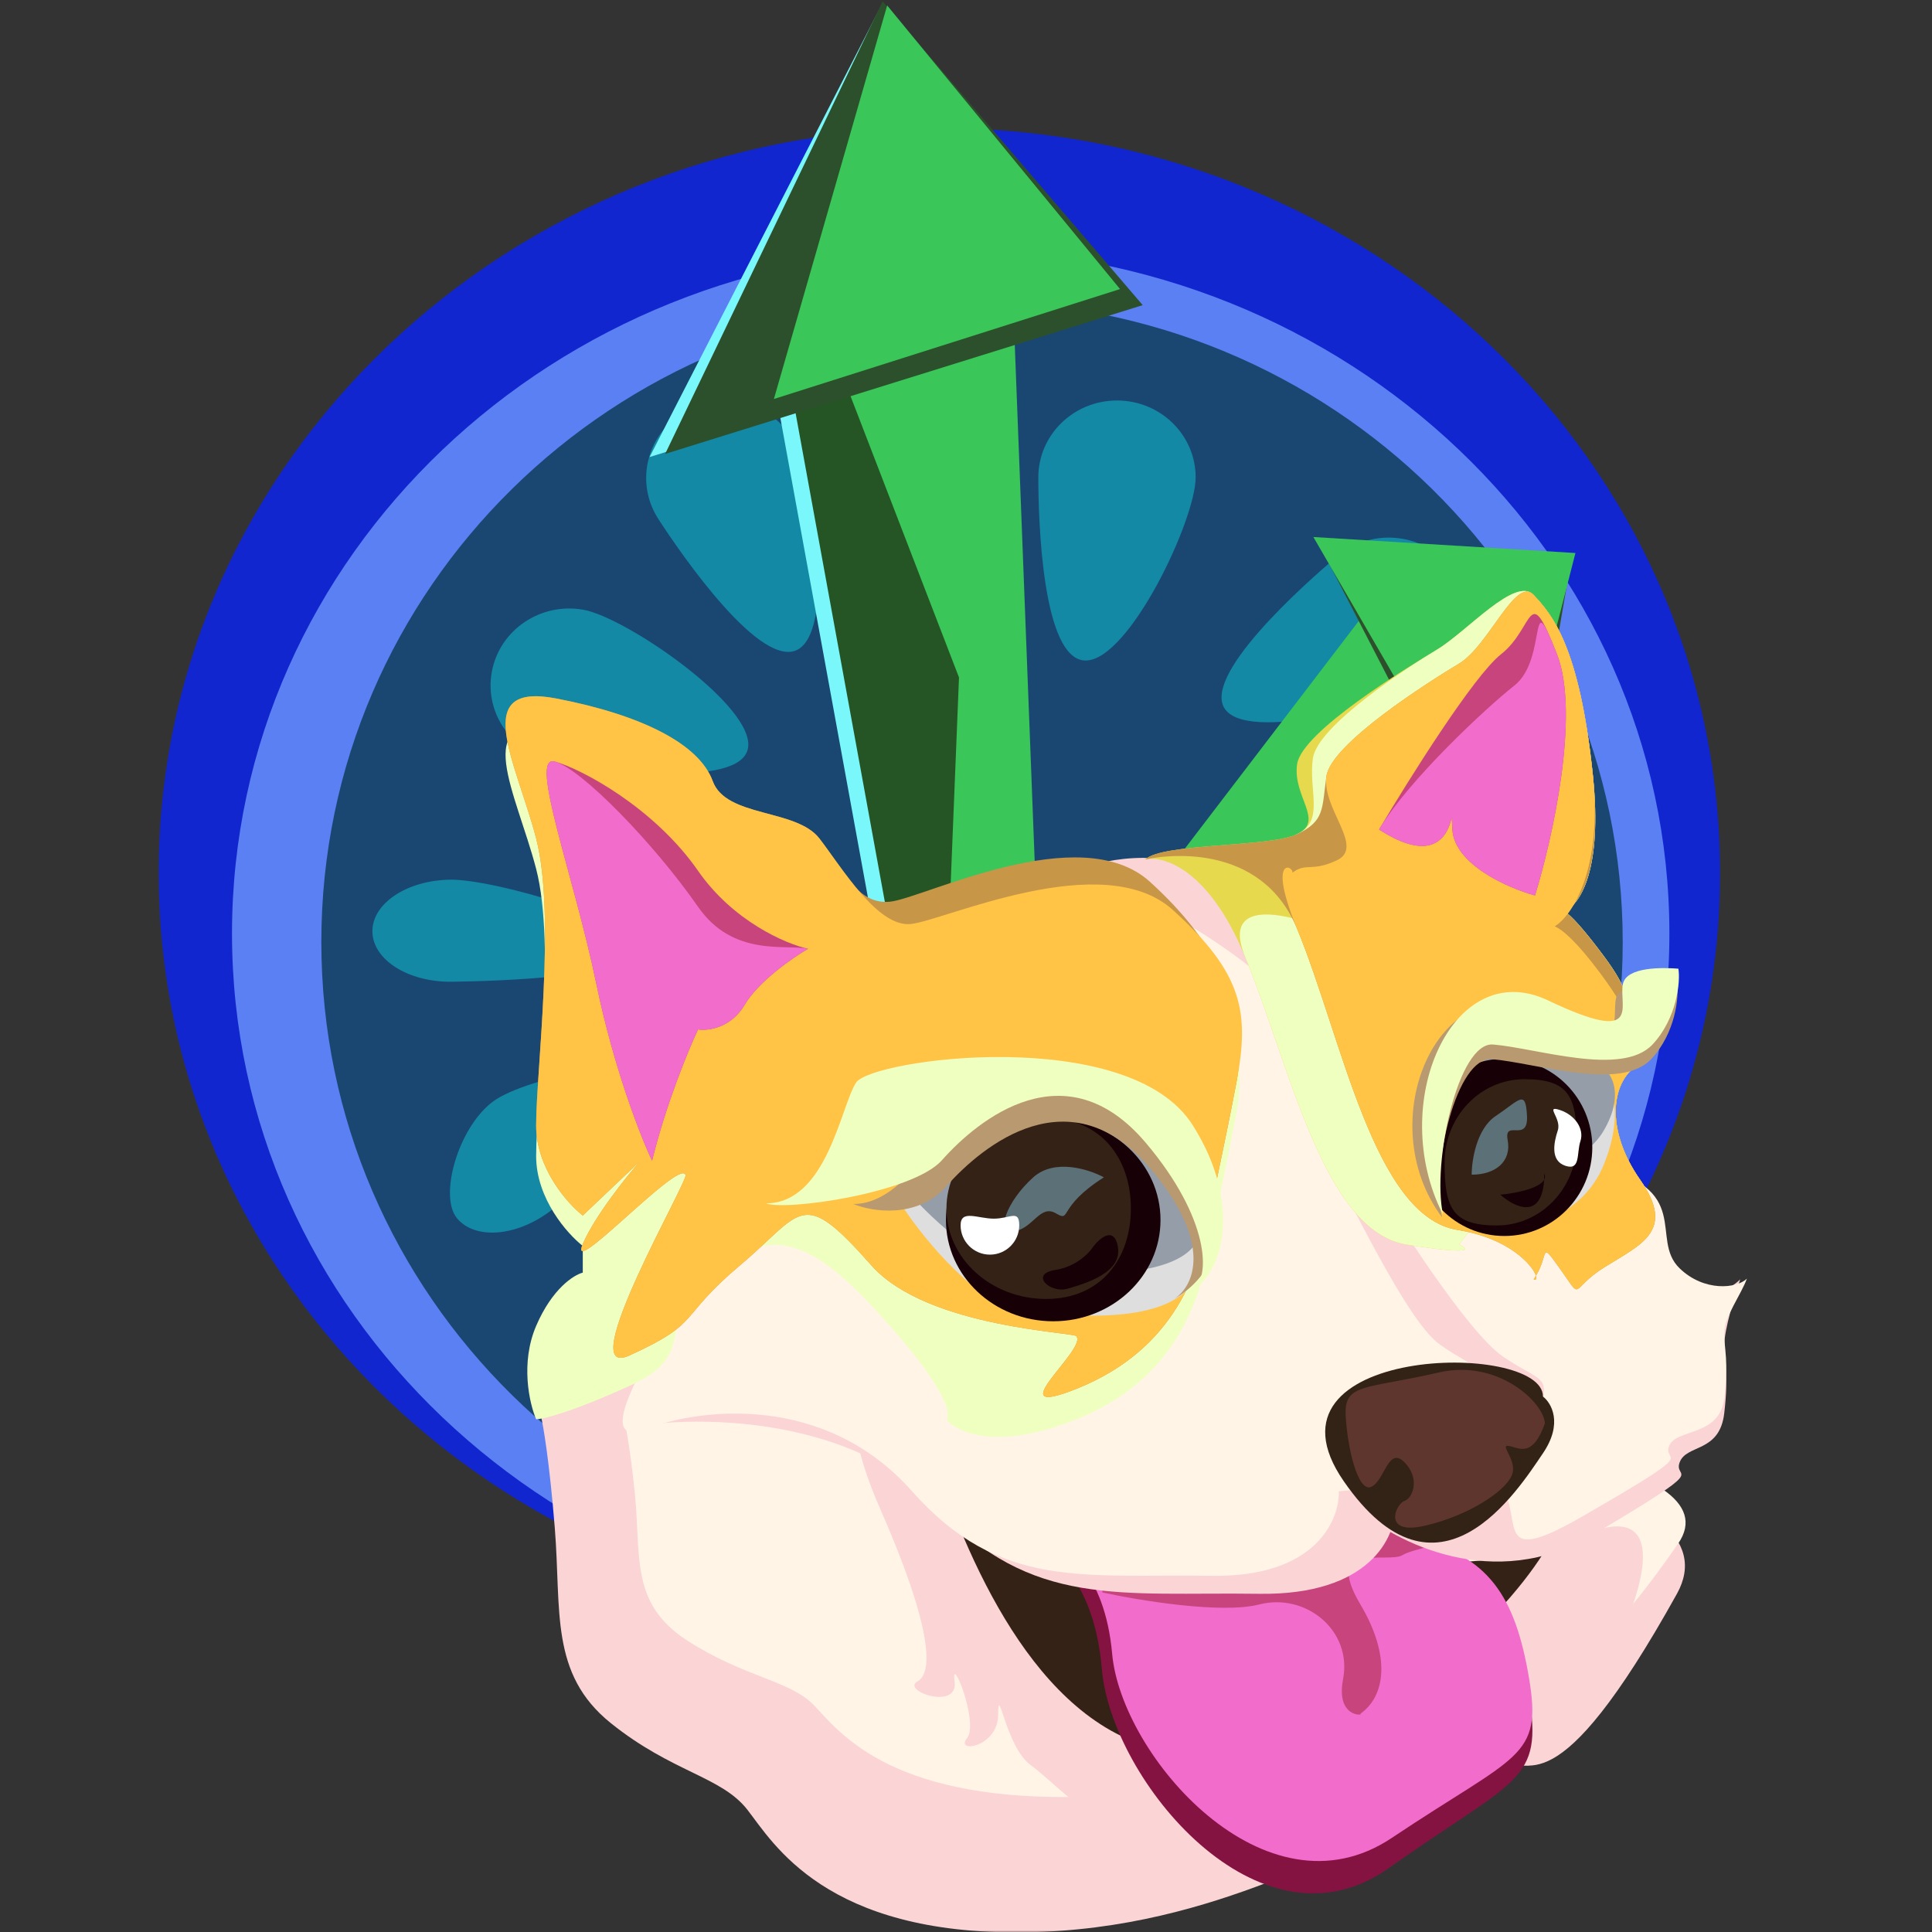 <svg width="600" height="600" viewBox="0 0 600 600" fill="none" xmlns="http://www.w3.org/2000/svg">
<rect x="0" y="0" width="600" height="600" fill="#333333" stroke="none"/>
<g clip-path="url(#clip0_1_22)">
<g clip-path="url(#clip1_1_22)">
<mask id="mask0_1_22" style="mask-type:luminance" maskUnits="userSpaceOnUse" x="0" y="0" width="600" height="600">
<path d="M600 0H0V600H600V0Z" fill="white"/>
</mask>
<g mask="url(#mask0_1_22)">
<path d="M291.726 502.415C425.628 502.415 534.177 398.852 534.177 271.1C534.177 143.348 425.628 39.784 291.726 39.784C157.824 39.784 49.275 143.348 49.275 271.1C49.275 398.852 157.824 502.415 291.726 502.415Z" fill="#1126CF"/>
<path d="M295.246 502.415C418.513 502.415 518.442 407.279 518.442 289.921C518.442 172.564 418.513 77.427 295.246 77.427C171.978 77.427 72.05 172.564 72.05 289.921C72.05 407.279 171.978 502.415 295.246 502.415Z" fill="#5B80F3"/>
<path d="M301.871 491.487C413.475 491.487 503.948 402.421 503.948 292.552C503.948 182.683 413.475 93.617 301.871 93.617C190.267 93.617 99.794 182.683 99.794 292.552C99.794 402.421 190.267 491.487 301.871 491.487Z" fill="#1A4771"/>
<path d="M322.459 148.258C322.459 161.447 323.666 205.126 337.159 205.126C350.652 205.126 371.322 161.447 371.322 148.258C371.322 135.069 360.383 124.378 346.89 124.378C333.397 124.378 322.459 135.069 322.459 148.258Z" fill="#1389A5"/>
<path d="M204.481 161.224C211.71 172.361 236.669 208.611 248.062 201.545C259.456 194.48 252.969 146.774 245.741 135.638C238.512 124.501 223.416 121.201 212.022 128.267C200.629 135.332 197.253 150.088 204.481 161.224Z" fill="#1389A5"/>
<path d="M172.418 236.352C185.694 238.71 229.876 245.36 232.289 232.383C234.702 219.407 194.432 191.719 181.156 189.361C167.881 187.002 155.162 195.61 152.75 208.586C150.337 221.562 159.143 233.993 172.418 236.352Z" fill="#1389A5"/>
<path d="M140.274 304.885C153.766 304.728 198.441 303.426 198.334 294.674C198.228 285.923 153.381 273.036 139.888 273.193C126.397 273.35 115.545 280.571 115.652 289.323C115.758 298.074 126.782 305.042 140.274 304.885Z" fill="#1389A5"/>
<path d="M171.069 375.963C181.69 367.829 216.371 340.272 210.848 333.384C205.325 326.494 163.509 334.115 152.887 342.25C142.267 350.384 136.316 371.329 141.838 378.218C147.361 385.107 160.448 384.098 171.069 375.963Z" fill="#1389A5"/>
<path d="M230.242 421.165C234.639 408.696 248.446 367.147 239.981 364.295C231.516 361.442 200.144 388.759 195.746 401.228C191.349 413.696 198.486 435.724 206.951 438.576C215.416 441.429 225.844 433.633 230.242 421.165Z" fill="#1389A5"/>
<path d="M415.341 172.742C405.115 181.346 372.035 210.736 380.837 220.731C389.64 230.727 436.992 217.543 447.218 208.939C457.444 200.335 458.599 185.256 449.796 175.261C440.993 165.266 425.567 164.138 415.341 172.742Z" fill="#1389A5"/>
<path d="M297.411 370.412L433.424 214.825L468.577 233.329L318.348 381.063L297.411 370.412Z" fill="#2C502C"/>
<path d="M289.823 365.826L429.929 182.435L455.868 228.753L307.796 373.854L289.823 365.826Z" fill="#3AC659"/>
<path d="M409.633 168.977L488.082 173.147L469.019 283.946L409.633 168.977Z" fill="#2C502C"/>
<path d="M407.877 166.777L489.266 171.741L465.212 265.698L407.877 166.777Z" fill="#3AC659"/>
<path d="M280.794 340.349L235.943 94.728L300.383 78.888L318.693 330.614L280.794 340.349Z" fill="#7AF7FB"/>
<path d="M201.733 141.939L272.947 3.14L350.052 95.729L201.733 141.939Z" fill="#7AF7FB"/>
<path d="M285.625 339.383L240.774 93.761L305.214 77.922L323.524 329.648L285.625 339.383Z" fill="#255525"/>
<path d="M323.731 329.634L292.639 338.896L297.826 210.386L252.546 92.943L314.087 79.653L323.731 329.634Z" fill="#3AC659"/>
<path d="M206.564 140.973L274.097 0.423L354.883 94.763L206.564 140.973Z" fill="#2C502C"/>
<path d="M240.338 123.913L275.519 1.691L347.841 89.773L240.338 123.913Z" fill="#3AC659"/>
<path d="M172.295 474.486C170.64 453.957 168.708 442.617 167.949 439.513C146.22 428.545 558.86 426.476 520.783 494.971C482.706 563.469 474.222 545.261 466.151 548.159C458.081 551.053 453.114 570.923 436.144 570.092C419.175 569.266 380.064 599.27 318.188 600.101C256.313 600.927 240.171 572.367 232.101 562.024C224.03 551.676 208.716 550.435 189.678 535.121C170.64 519.807 174.364 500.145 172.295 474.486Z" fill="#FBD4D5"/>
<path d="M197.179 464.039C195.64 448.671 193.845 440.181 193.139 437.857C172.938 429.646 556.565 428.097 521.164 479.376C485.763 530.657 477.876 517.024 470.373 519.193C462.87 521.362 458.253 536.232 442.476 535.614C426.701 534.995 390.339 557.459 332.814 558.077C275.289 558.696 260.283 537.319 252.78 529.57C245.277 521.826 231.04 520.894 213.34 509.43C195.64 497.966 199.103 483.251 197.179 464.039Z" fill="#FFF4E6"/>
<path d="M273.256 468.367C260.83 440.098 265.52 428.109 269.418 425.648C321.376 454.742 437.023 506.444 483.947 480.497C542.609 448.062 486.507 548.266 474.264 548.266C464.469 548.266 427.667 542.642 410.489 539.831C405.13 550.024 390.535 571.734 375.039 577.01C355.669 583.604 328.076 553.807 320.218 548.266C312.361 542.729 309.986 522.159 309.986 532.444C309.986 542.729 296.463 544.575 300.301 539.831C304.138 535.082 295.184 512.932 296.463 522.159C297.742 531.391 279.651 525.063 284.951 522.159C290.25 519.261 288.788 503.7 273.256 468.367Z" fill="#FBD4D5"/>
<path d="M313.636 474.486C350.885 493.029 439.525 487.594 479.188 482.557C466.082 503.251 426.294 544.638 371.993 544.638C329.314 544.638 305.359 496.145 292.471 460.049C278.812 446.51 282.1 434.905 284.25 434.546C286.272 441.309 288.961 450.219 292.471 460.049C297.222 464.758 304.023 469.701 313.636 474.486Z" fill="#342216"/>
<path d="M342.193 518.358C339.875 490.874 326.603 481.109 320.258 479.66C367.647 432.891 413.588 474.487 437.8 479.66C462.012 484.836 470.497 499.319 474.842 526.43C479.188 553.536 471.324 551.884 431.178 580.232C391.031 608.585 345.09 552.71 342.193 518.358Z" fill="#841341"/>
<path d="M345.389 513.599C343.127 488.198 330.175 479.173 323.983 477.834C370.228 434.612 415.06 473.053 438.688 477.834C462.316 482.615 470.596 496.005 474.836 521.058C479.077 546.111 471.403 544.58 432.226 570.783C393.048 596.981 348.216 545.343 345.389 513.599Z" fill="#F26CCB"/>
<path d="M391.031 498.285C379.443 501.266 353.782 497.044 342.401 494.56C336.772 467.74 413.588 471.106 452.7 476.142C451.044 479.453 439 480.819 435.524 482.971C431.178 485.662 410.691 478.418 422.486 498.285C431.923 514.179 430.35 526.638 422.486 532.222C423.659 532.773 414.788 533.546 417.106 521.464C420.003 506.358 405.517 494.56 391.031 498.285Z" fill="#C8447D"/>
<path d="M494.502 476.763C464.04 494.807 433.247 478.901 421.658 468.692C341.697 378.135 388.341 297.827 421.658 268.994C435.248 298.38 468.841 358.599 494.502 364.394C526.58 371.637 512.092 387.778 521.609 397.297C529.227 404.913 537.338 400.47 540.444 397.297C538.787 402.126 535.478 412.984 535.478 417.784C535.478 423.785 536.923 426.476 535.478 438.892C534.029 451.309 523.681 448.412 521.609 454.206C519.541 460 532.58 454.206 494.502 476.763Z" fill="#FBD4D5"/>
<path d="M491.188 471.074C460.703 488.609 475.472 468.885 463.874 458.966C383.846 370.978 388.215 297.216 421.56 269.201C435.161 297.753 468.782 356.264 494.464 361.894C526.565 368.931 512.068 384.614 521.594 393.863C529.217 401.263 539.406 400.173 542.512 397.09C540.855 401.782 535.473 409.104 535.473 413.769C535.473 419.6 536.923 422.214 535.473 434.278C534.024 446.342 520.391 443.527 518.324 449.157C516.251 454.787 529.3 449.157 491.188 471.074Z" fill="#FFF4E6"/>
<path d="M466.772 421.302C455.68 413.687 433.041 378.258 423.107 361.497C430.143 345.01 432.13 304.587 383.788 274.788C323.362 237.539 253.209 333.766 214.511 384.881C175.813 435.995 169.398 451.929 186.781 445.515C204.164 439.099 261.9 436.616 291.079 468.071C320.258 499.527 347.987 494.353 391.031 494.971C425.466 495.469 433.523 477.245 433.247 468.071C445.664 467.312 471.656 461.739 476.291 445.515C482.086 425.234 480.637 430.822 466.772 421.302Z" fill="#FBD4D5"/>
<path d="M447.048 417.471C436.706 410.038 419.124 372.063 409.863 355.703C416.423 339.611 419.226 319.423 374.155 290.338C317.815 253.982 266.969 327.344 230.888 377.233C194.808 427.122 184.645 449.984 200.853 443.722C217.06 437.461 256.033 432.418 283.239 463.119C310.443 493.821 336.298 488.768 376.43 489.377C408.536 489.86 416.048 472.074 415.791 463.119C427.368 462.378 451.601 456.938 455.923 441.103C461.326 421.309 459.975 426.762 447.048 417.471Z" fill="#FFF4E6"/>
<path d="M386.686 297.138C375.428 269.822 361.301 265.614 355.645 266.925C361.025 261.751 394.135 263.2 402.827 259.061C411.518 254.922 401.378 247.472 402.827 237.332C404.275 227.192 436.972 207.326 446.285 201.738C455.597 196.151 470.703 178.768 476.291 184.769C481.878 190.77 490.57 200.497 494.71 241.057C497.643 269.807 490.937 280.535 485.961 283.087C487.884 284.346 491.58 288.184 498.227 297.138C513.126 317.211 498.227 313.279 509.401 314.314C520.575 315.349 518.507 325.282 509.401 330.248C500.295 335.215 498.227 350.529 509.401 366.463C520.575 382.398 509.401 386.536 498.227 393.572C487.053 400.608 484.155 386.536 476.291 375.569C470 366.794 458.218 379.225 453.114 386.536C456.425 387.916 457.832 389.847 436.972 386.536C410.898 382.398 400.758 331.283 386.686 297.138Z" fill="#E6D94D"/>
<path d="M386.686 297.138C376.201 271.698 419.507 290.38 420.937 294.125C423.916 287.848 394.414 263.067 402.827 259.061C411.518 254.922 406.281 245.647 407.73 235.507C409.178 225.367 436.972 207.326 446.285 201.738C455.597 196.151 470.703 178.768 476.291 184.769C481.878 190.77 490.57 200.497 494.71 241.057C497.643 269.807 490.937 280.535 485.961 283.087C487.884 284.346 491.58 288.184 498.227 297.138C513.126 317.211 498.227 313.279 509.401 314.314C520.575 315.349 518.507 325.282 509.401 330.248C500.295 335.215 498.227 350.529 509.401 366.463C520.575 382.398 509.401 386.536 498.227 393.572C487.053 400.608 484.155 386.536 476.291 375.569C470 366.794 458.218 379.225 453.114 386.536C456.425 387.916 457.831 389.847 436.972 386.536C410.898 382.398 400.758 331.283 386.686 297.138Z" fill="#EFFFC0"/>
<path d="M402.827 288.446C391.569 261.13 361.301 265.614 355.645 266.925C361.025 261.751 394.135 263.2 402.827 259.061C411.518 254.922 410.484 251.197 411.932 241.057C413.381 230.917 443.801 211.671 453.114 206.084C462.426 200.497 470.703 178.768 476.291 184.769C481.878 190.77 490.57 200.497 494.71 241.057C497.643 269.807 490.937 280.535 485.961 283.087C487.884 284.346 491.58 288.184 498.227 297.138C513.126 317.211 498.227 313.279 509.401 314.314C520.575 315.349 518.507 325.282 509.401 330.248C500.295 335.215 498.227 350.529 509.401 366.463C520.575 382.398 509.401 386.536 498.227 393.572C487.053 400.608 492.019 404.54 484.155 393.572C478.189 385.252 481.057 389.486 477.016 396.182C477.324 397.142 477.059 397.617 476.291 397.297C476.555 396.919 476.796 396.547 477.016 396.182C475.997 393.005 468.716 384.526 452.7 381.984C426.625 377.845 416.899 322.591 402.827 288.446Z" fill="#C79647"/>
<path d="M402.827 288.446C393.524 265.873 401.529 268.633 401.397 271.012C405.658 267.763 407.332 270.905 415.217 267.15C423.909 263.011 410.484 251.197 411.932 241.057C413.381 230.917 443.801 211.671 453.114 206.084C462.426 200.497 470.703 178.768 476.291 184.769C481.878 190.77 490.57 200.497 494.71 241.057C497.643 269.832 488.382 284.297 482.829 287.684C485.155 288.629 489.71 292.458 497.101 302.415C503.174 310.596 504.483 313.913 504.662 315.042C505.005 314.582 506.14 314.012 509.401 314.314C520.575 315.349 518.507 325.282 509.401 330.248C500.295 335.215 498.227 350.529 509.401 366.463C520.575 382.398 509.401 386.536 498.227 393.572C487.053 400.608 492.019 404.54 484.155 393.572C478.189 385.252 481.057 389.486 477.016 396.182C477.324 397.142 477.06 397.617 476.291 397.297C476.555 396.919 476.796 396.547 477.016 396.182C475.997 393.005 468.716 384.526 452.7 381.984C426.625 377.845 416.899 322.591 402.827 288.446Z" fill="#FFC446"/>
<path d="M166.5 411.783C161.534 423.372 164.431 435.926 166.5 440.755C168.57 440.755 177.261 438.686 195.472 430.408C218.236 420.061 201.68 411.783 221.34 395.228C240.999 378.672 254.45 386.95 276.386 411.783C293.935 431.649 295.425 439.375 293.976 440.755C297.08 444.894 309.497 450.688 334.329 440.755C365.371 428.338 372.614 403.505 375.718 386.95C378.822 370.395 379.857 367.291 383.995 345.562C388.134 323.833 378.822 302.932 357.093 283.273C335.364 263.614 286.733 288.446 276.386 289.481C266.039 290.516 261.693 279.134 254.45 269.822C247.207 260.509 225.479 263.406 221.34 252.025C217.201 240.643 199.611 231.538 172.709 226.364C145.806 221.19 160.292 246.023 166.5 269.822C172.709 293.62 166.5 342.458 166.5 359.013C166.5 372.257 176.157 383.157 180.986 386.95V395.228C178.227 395.918 171.467 400.194 166.5 411.783Z" fill="#EFFFC0"/>
<path d="M212.855 364.808C210.786 359.979 176.02 397.918 180.986 386.329C184.735 377.582 194.852 365.06 198.608 360.783L180.986 377.5C176.157 373.706 166.5 362.808 166.5 349.563C166.5 333.008 172.709 284.17 166.5 260.372C160.292 236.573 145.806 211.741 172.709 216.914C199.611 222.088 217.201 231.193 221.34 242.575C225.479 253.956 247.207 251.059 254.45 260.372C261.693 269.684 266.039 281.066 276.386 280.031C286.733 278.997 335.364 254.164 357.093 273.823C378.822 293.483 388.134 314.384 383.996 336.112C379.856 357.841 378.822 360.945 375.718 377.5C372.614 394.056 365.371 418.888 334.329 431.305C309.497 441.238 337.434 419.233 334.329 415.094C335.778 413.714 288.141 412.818 270.592 392.952C248.656 368.118 249.484 376.396 229.825 392.952C210.165 409.507 218.236 410.611 195.472 420.958C177.261 429.236 214.925 364.808 212.855 364.808Z" fill="#C79647"/>
<path d="M212.855 364.808C210.786 359.979 176.02 397.918 180.986 386.329C184.735 377.582 194.852 365.06 198.608 360.783L180.986 377.5C176.157 373.706 166.5 362.808 166.5 349.563C166.5 333.008 172.709 284.17 166.5 260.372C160.292 236.573 145.806 211.741 172.709 216.914C199.611 222.088 217.201 231.193 221.34 242.575C225.479 253.956 247.207 251.059 254.45 260.372C261.693 269.684 272.503 287.991 282.85 286.956C293.197 285.922 342.522 262.949 364.251 282.609C385.98 302.268 388.134 314.384 383.996 336.112C379.856 357.841 378.822 360.945 375.718 377.5C372.614 394.056 365.37 418.888 334.329 431.305C309.497 441.238 337.434 419.233 334.329 415.094C335.778 413.714 288.141 412.818 270.592 392.952C248.656 368.118 249.484 376.396 229.825 392.952C210.165 409.507 218.236 410.611 195.472 420.958C177.261 429.236 214.925 364.808 212.855 364.808Z" fill="#FFC446"/>
<path d="M479.188 451.309C485.478 442.038 481.81 435.719 479.188 433.719C479.188 416.129 388.134 417.784 417.313 460C446.492 502.217 471.325 462.897 479.188 451.309Z" fill="#332216"/>
<path d="M446.876 426.219C465.133 422.006 479.425 435.509 479.791 442.018C476.28 451.893 472.55 450.138 469.478 449.26C464.431 447.818 471.672 453.209 469.478 458.256C467.283 463.304 455.873 470.764 442.487 473.836C429.102 476.909 433.49 467.034 436.124 466.156C438.757 465.278 441.171 459.134 436.124 454.087C431.077 449.04 429.98 460.012 425.811 461.767C421.641 463.523 418.35 449.26 417.911 439.385C417.472 429.51 424.055 431.486 446.876 426.219Z" fill="#5E362E"/>
<path d="M466.151 203.186C457.708 209.809 437.386 242.229 428.281 257.612C453.942 274.168 450.216 243.954 451.044 257.612C451.706 268.539 468.427 275.823 476.705 278.099C482.016 260.923 490.816 221.894 483.536 203.186C474.429 179.802 476.705 194.909 466.151 203.186Z" fill="#C8447D"/>
<path d="M470.29 212.913C461.846 219.535 437.386 242.229 428.281 257.612C453.942 274.168 450.216 243.954 451.044 257.612C451.706 268.539 468.427 275.823 476.705 278.099C482.016 260.923 490.816 221.894 483.536 203.186C474.429 179.802 480.843 204.635 470.29 212.913Z" fill="#F26CCB"/>
<path d="M185.125 305.208C190.588 331.697 198.99 353.081 202.508 360.462C206.813 342.913 213.821 325.972 216.787 319.694C219.822 320.177 226.969 319.322 231.273 312.038C235.577 304.753 246.173 297.414 250.932 294.655C244.103 293.137 227.714 286.17 216.787 270.442C203.129 250.783 180.572 238.78 172.295 236.504C164.017 234.228 178.296 272.098 185.125 305.208Z" fill="#C8447D"/>
<path d="M185.125 305.208C190.588 331.697 198.99 353.081 202.508 360.462C206.813 342.913 213.821 325.972 216.787 319.694C219.822 320.177 226.969 319.322 231.273 312.038C235.577 304.753 246.173 297.414 250.932 294.655C244.103 293.137 227.714 297.344 216.787 281.617C203.129 261.958 180.572 238.78 172.295 236.504C164.017 234.228 178.296 272.098 185.125 305.208Z" fill="#F26CCB"/>
<path d="M317.774 407.23C304.199 405.74 287.423 385.364 280.732 375.361C288.803 366.394 309.869 346.762 329.57 339.974C354.196 331.49 375.718 372.05 372.821 392.124C369.924 412.197 334.744 409.093 317.774 407.23Z" fill="#DEDEDE"/>
<path d="M317.711 394.32C304.083 393.109 287.242 376.551 280.525 368.423C288.627 361.136 309.775 345.184 329.553 339.668C354.274 332.773 375.879 365.733 372.971 382.044C370.063 398.356 334.746 395.833 317.711 394.32Z" fill="#959DA8"/>
<path d="M497.85 362.204C492.053 375.945 478.051 380.622 471.773 381.243C463.91 368.965 450.583 341.841 460.185 331.577C472.187 318.747 487.502 329.922 493.918 331.577C500.333 333.233 505.092 345.028 497.85 362.204Z" fill="#DEDEDE"/>
<path d="M497.894 351.381C492.092 361.071 478.075 364.369 471.79 364.808C463.917 356.148 450.575 337.021 460.188 329.783C472.205 320.734 487.536 328.615 493.957 329.783C500.382 330.95 505.145 339.268 497.894 351.381Z" fill="#959DA8"/>
<path d="M327.087 410.334C345.487 410.334 360.404 396.251 360.404 378.879C360.404 361.507 345.487 347.424 327.087 347.424C308.686 347.424 293.769 361.507 293.769 378.879C293.769 396.251 308.686 410.334 327.087 410.334Z" fill="#170006"/>
<path d="M351.203 375.311C351.203 390.823 341.959 403.398 324.872 403.398C307.784 403.398 293.931 390.823 293.931 375.311C293.931 359.798 307.784 347.223 324.872 347.223C341.959 347.223 351.203 359.798 351.203 375.311Z" fill="#342216"/>
<path d="M327.708 394.4C334.164 393.407 338.262 389.158 339.503 387.157C341.573 384.467 346.001 380.701 347.16 387.157C348.599 395.171 337.387 398.492 331.759 400.159L331.64 400.194C326.052 401.85 319.637 395.642 327.708 394.4Z" fill="#170006"/>
<path d="M467.186 383.846C482.272 383.846 494.502 371.523 494.502 356.323C494.502 341.122 482.272 328.8 467.186 328.8C452.1 328.8 439.87 341.122 439.87 356.323C439.87 371.523 452.1 383.846 467.186 383.846Z" fill="#170006"/>
<path d="M489.667 354.684C489.667 368.984 478.564 380.577 464.87 380.577C451.175 380.577 448.632 375.348 448.632 361.048C448.632 346.747 459.733 335.155 473.428 335.155C487.121 335.155 489.667 340.384 489.667 354.684Z" fill="#342216"/>
<path d="M320.879 365.635C327.501 359.675 338.262 363.152 342.814 365.635C328.122 374.948 332.881 379.707 327.914 376.81C322.948 373.913 320.879 381.569 314.877 382.398C308.876 383.225 312.601 373.085 320.879 365.635Z" fill="#5C7077"/>
<path d="M479.602 364.394C479.922 365.12 479.872 365.781 479.544 366.379C478.761 379.051 470.284 374.895 465.944 371.016C470.323 370.618 478.003 369.188 479.544 366.379C479.582 365.758 479.602 365.097 479.602 364.394Z" fill="#170006"/>
<path d="M464.495 346.596C458.535 350.57 457.045 360.393 457.045 364.808C464.495 364.808 469.462 360.668 468.22 354.046C466.979 347.424 474.635 355.081 474.222 346.596C473.808 338.112 471.945 341.63 464.495 346.596Z" fill="#5C7077"/>
<path d="M463.3 328.936C452.414 328.039 444.332 361.904 447.837 378.052C425.571 348.224 447.013 300.229 476.701 314.358C506.387 328.487 500.411 316.825 501.85 310.097C503.005 304.714 516.077 305.013 520.821 305.387C521.507 309.35 520.367 320.862 512.778 328.936C503.295 339.028 476.906 330.057 463.3 328.936Z" fill="#B99970"/>
<path d="M463.713 324.383C452.828 323.486 444.642 361.076 448.147 377.224C430.557 342.872 451.048 296.553 480.736 310.682C510.425 324.811 502.58 312.273 504.019 305.544C505.174 300.162 516.493 300.461 521.232 300.835C521.923 304.797 520.778 316.31 513.193 324.383C503.71 334.476 477.32 325.505 463.713 324.383Z" fill="#EFFFC0"/>
<path d="M293.976 368.326C284.871 378.59 270.868 376.328 265.005 373.913C283.836 373.913 296.667 341.423 301.426 333.973C306.186 326.524 351.92 326.11 371.786 357.358C387.679 382.356 373.717 398.401 364.75 403.299C370.545 399.643 377.167 386.454 357.301 362.945C332.467 333.559 305.358 355.495 293.976 368.326Z" fill="#B99970"/>
<path d="M292.528 360.308C283.422 370.572 243.758 376.12 237.895 373.706C256.727 373.706 261.073 343.7 265.832 336.25C270.592 328.8 350.471 318.092 370.338 349.341C386.23 374.339 379.305 395.711 370.338 400.608C376.132 396.952 375.718 378.436 355.852 354.928C331.019 325.543 303.91 347.478 292.528 360.308Z" fill="#EFFFC0"/>
<path d="M316.533 380.535C316.533 385.564 312.456 389.64 307.428 389.64C302.399 389.64 298.322 385.564 298.322 380.535C298.322 375.506 303.64 378.466 308.669 378.466C313.698 378.466 316.533 375.506 316.533 380.535Z" fill="white"/>
<path d="M484.415 344.714C489.188 346.285 492.058 350.62 490.816 354.396C489.575 358.172 490.937 363.626 486.159 362.055C481.383 360.484 482.548 354.834 483.787 351.058C485.029 347.282 479.636 343.143 484.415 344.714Z" fill="white"/>
</g>
</g>
</g>
<defs>
<clipPath id="clip0_1_22">
<rect width="600" height="600" fill="white"/>
</clipPath>
<clipPath id="clip1_1_22">
<rect width="600" height="600" fill="white"/>
</clipPath>
</defs>
</svg>
